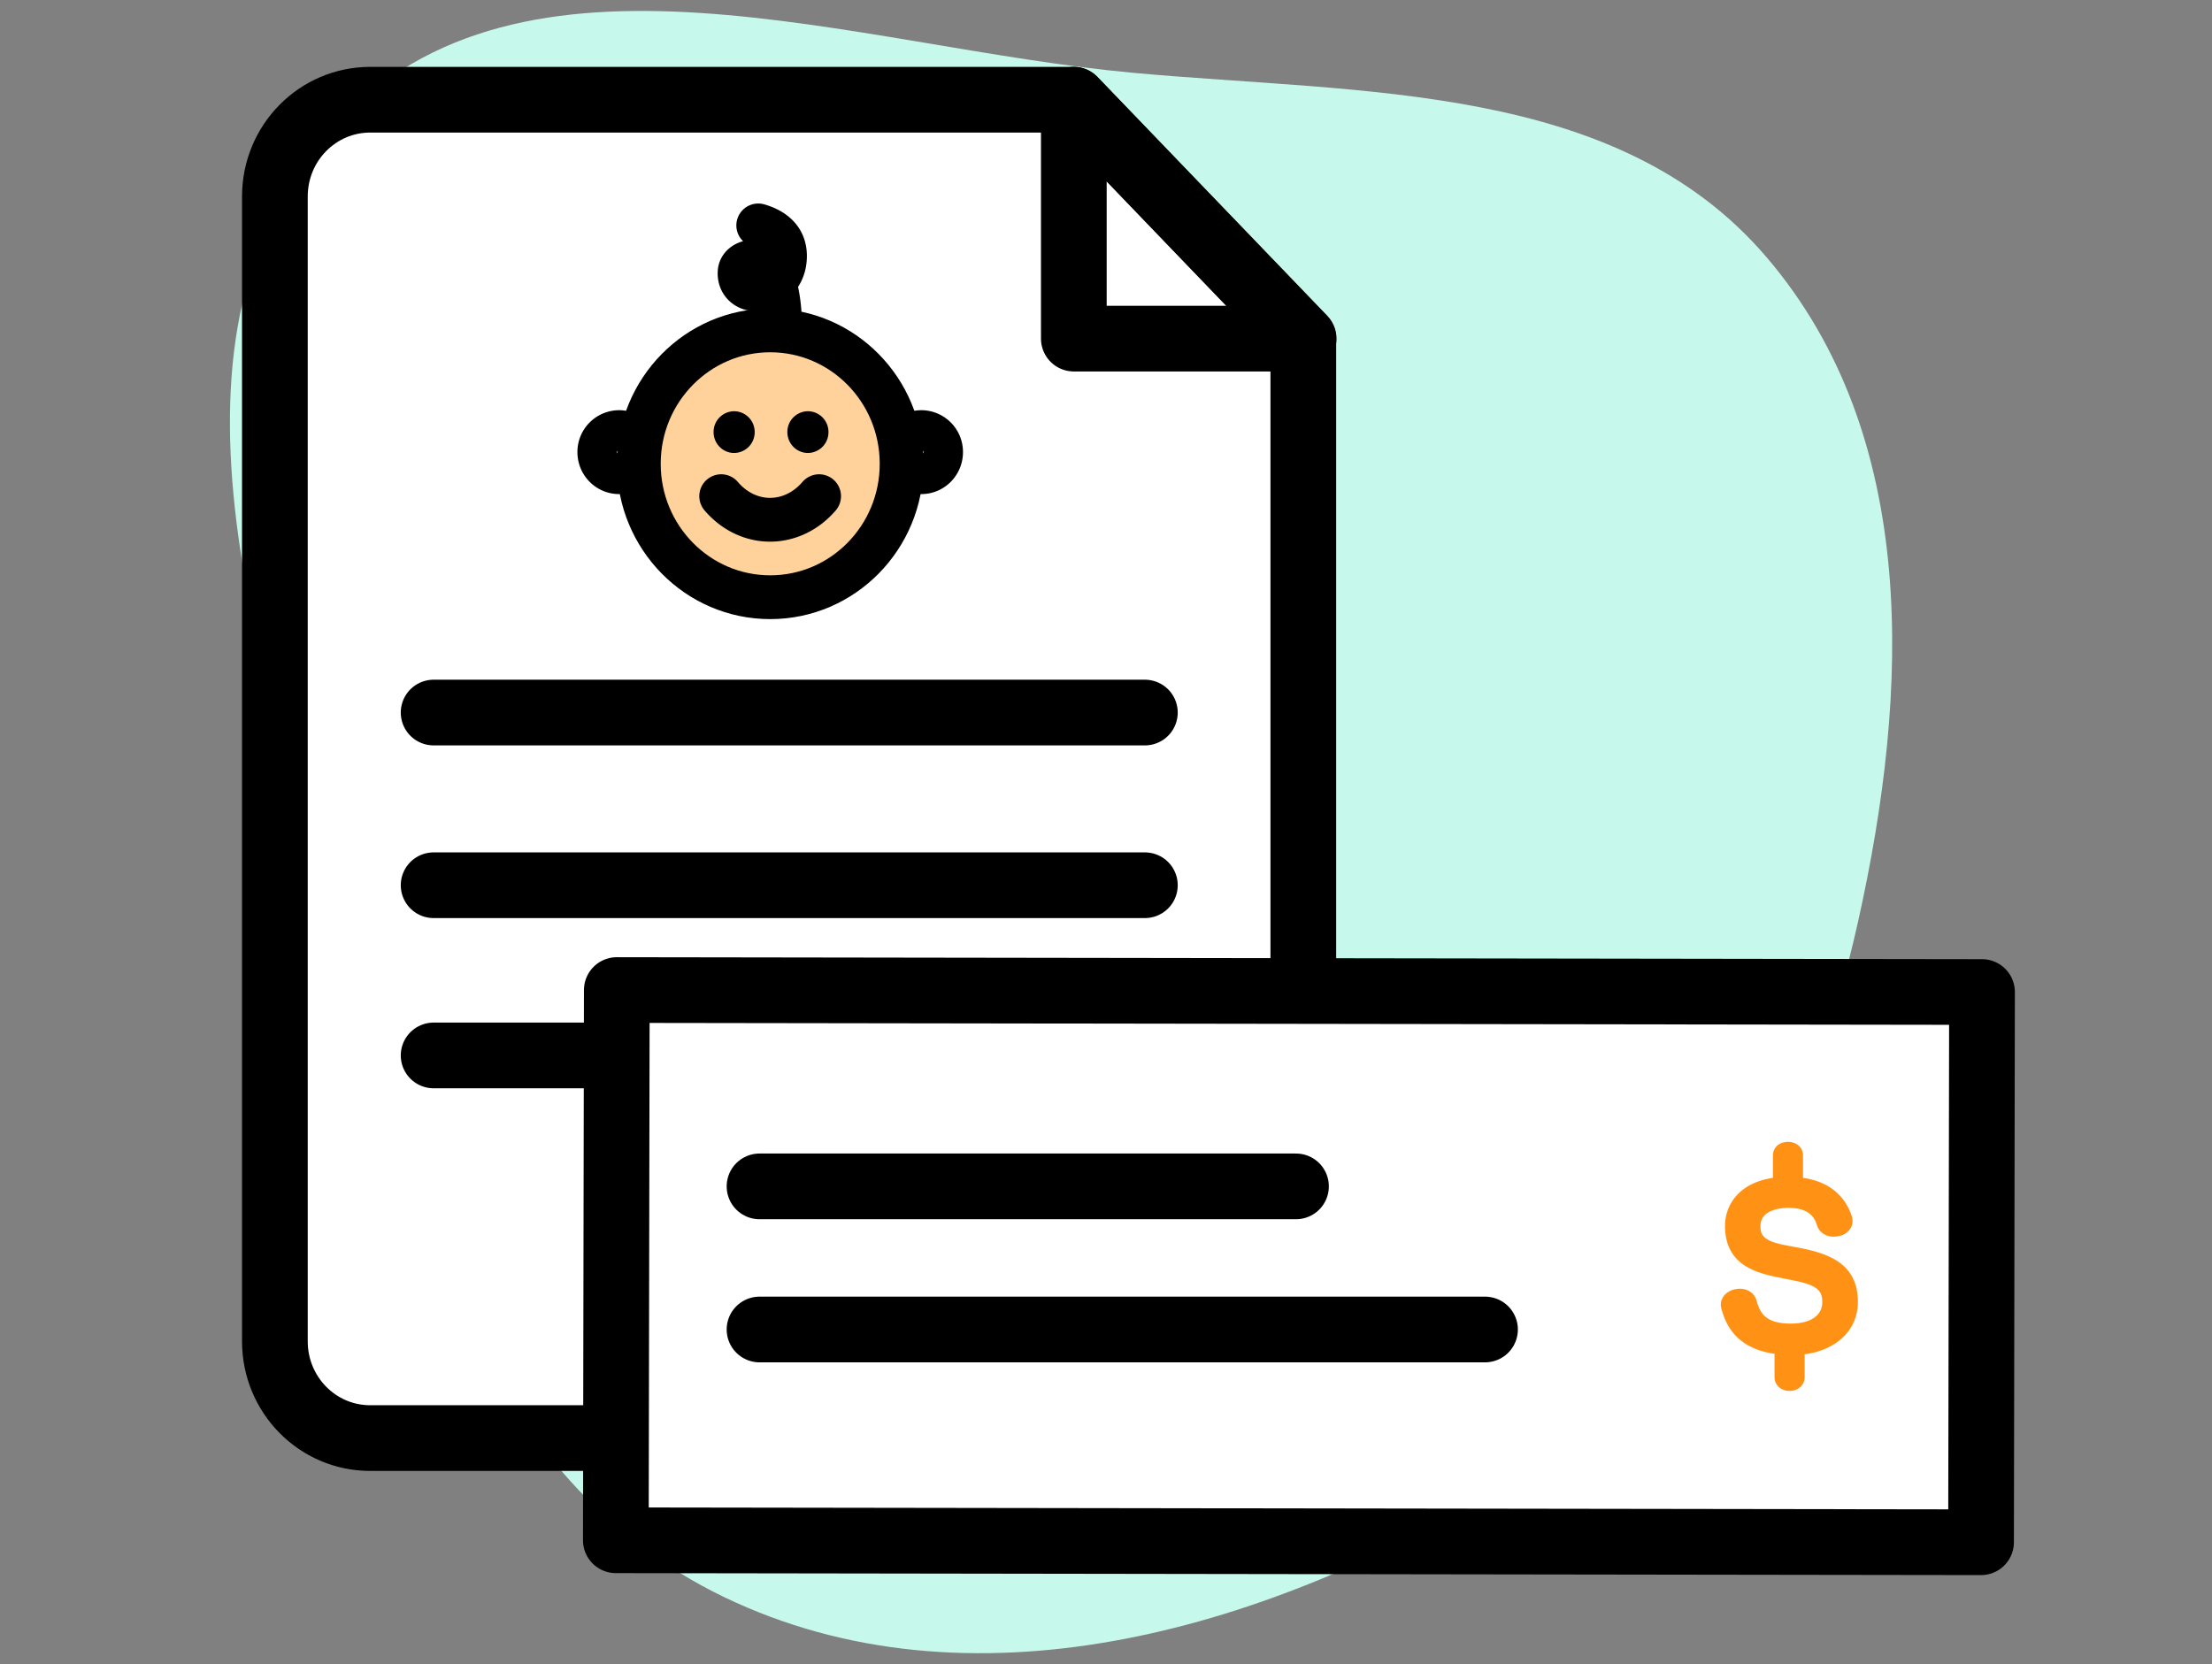 <svg width="101" height="76" fill="none" xmlns="http://www.w3.org/2000/svg"><rect width="100%" height="100%" fill="#808080" stroke="none"/><g clip-path="url(#clip0)"><path fill-rule="evenodd" clip-rule="evenodd" d="M51.754 3.327c10.52.963 22.075.431 28.9 8.411 7 8.183 6.527 19.815 4.2 30.285C82.5 52.626 77.513 62.567 68.12 68.176 57.496 74.518 44.23 78.307 33.07 72.94c-11.128-5.35-14.632-18.317-17.77-30.16-3.327-12.56-8.882-27.443-.028-37.026C23.926-3.61 38.986 2.16 51.754 3.327z" fill="#C6F9EC"/><path d="M55.164 65.675H16.903c-2.409 0-4.352-1.98-4.352-4.419V8.973c0-2.446 1.95-4.419 4.352-4.419h32.12l10.486 10.91v45.785c.015 2.445-1.936 4.426-4.345 4.426z" fill="#fff"/><path d="M49.031 15.464V4.554l10.493 10.91H49.031z" fill="#fff"/><path d="M55.164 65.675H16.903c-2.409 0-4.352-1.98-4.352-4.419V8.973c0-2.446 1.95-4.419 4.352-4.419h32.12l10.486 10.91v45.785c.015 2.445-1.936 4.426-4.345 4.426z" stroke="#000" stroke-width="3" stroke-miterlimit="10" stroke-linecap="round" stroke-linejoin="round"/><path d="M49.031 15.464V4.554l10.493 10.91H49.031zM19.799 40.427h32.476M19.799 32.541h32.476M19.799 48.2h32.476" stroke="#000" stroke-width="3" stroke-miterlimit="10" stroke-linecap="round" stroke-linejoin="round"/><path d="M35.168 27.274c3.314 0 6-2.728 6-6.093 0-3.365-2.686-6.093-6-6.093s-6 2.728-6 6.093c0 3.365 2.686 6.093 6 6.093z" fill="#FFD29C" stroke="#000" stroke-width="2" stroke-miterlimit="10" stroke-linecap="round" stroke-linejoin="round"/><path d="M33.52 20.686a.946.946 0 00.939-.953.946.946 0 00-.939-.953.946.946 0 00-.938.953c0 .526.42.953.938.953zM36.89 20.686a.946.946 0 00.938-.953.946.946 0 00-.938-.953.946.946 0 00-.939.953c0 .526.42.953.939.953z" fill="#000"/><path d="M32.93 22.66c1.241 1.447 3.243 1.425 4.47 0M34.622 10.294c.51.15 1.227.495 1.22 1.403 0 .983-.77 1.53-1.397 1.508-.355-.015-.71-.292-.673-.787.037-.496.902-.683 1.3-.128.437.6.577 2.026.533 2.716M28.267 21.564c.498 0 .901-.41.901-.916a.908.908 0 00-.901-.915.909.909 0 00-.902.915c0 .506.404.916.902.916zM42.07 21.564c.497 0 .9-.41.9-.916a.908.908 0 00-.9-.915.908.908 0 00-.902.915c0 .506.404.916.901.916z" stroke="#000" stroke-width="2" stroke-linecap="round" stroke-linejoin="round"/><path d="M28.163 45.214l-.044 25.128 62.336.09.044-25.128-62.335-.09z" fill="#fff" stroke="#000" stroke-width="3" stroke-miterlimit="10" stroke-linecap="round" stroke-linejoin="round"/><path d="M34.68 54.18h24.495M34.68 60.716h33.126" stroke="#000" stroke-width="3" stroke-miterlimit="10" stroke-linecap="round" stroke-linejoin="round"/><path d="M84.83 59.455c0-1.695-1.248-2.183-2.593-2.453l-.716-.135c-1.057-.203-1.138-.496-1.138-.886 0-.51.48-.818 1.285-.818.954 0 1.197.458 1.3.803l.008.03c.118.3.4.48.746.48.09 0 .17-.015.23-.022.37-.068.635-.353.635-.69a.73.73 0 00-.044-.248c-.192-.585-.732-1.516-2.217-1.726v-1.013c0-.84-1.374-.84-1.374 0v1.013c-1.596.24-2.188 1.283-2.188 2.191 0 1.651 1.197 2.109 2.372 2.341l.776.158c1.101.217 1.293.488 1.293.99 0 .608-.54.976-1.44.976-1.168 0-1.412-.503-1.567-1.073-.096-.315-.392-.518-.754-.518-.081 0-.14.008-.222.023l-.022.007c-.377.083-.628.368-.628.705 0 .068.015.12.022.165l.015.053c.17.548.547 1.748 2.416 2.018v1.058c0 .42.348.638.688.638.34 0 .687-.218.687-.638V61.85c1.47-.203 2.43-1.11 2.43-2.394z" fill="#FF9214"/></g><defs><clipPath id="clip0"><path fill="#fff" transform="translate(.5 .5)" d="M0 0h100v75H0z"/></clipPath></defs></svg>